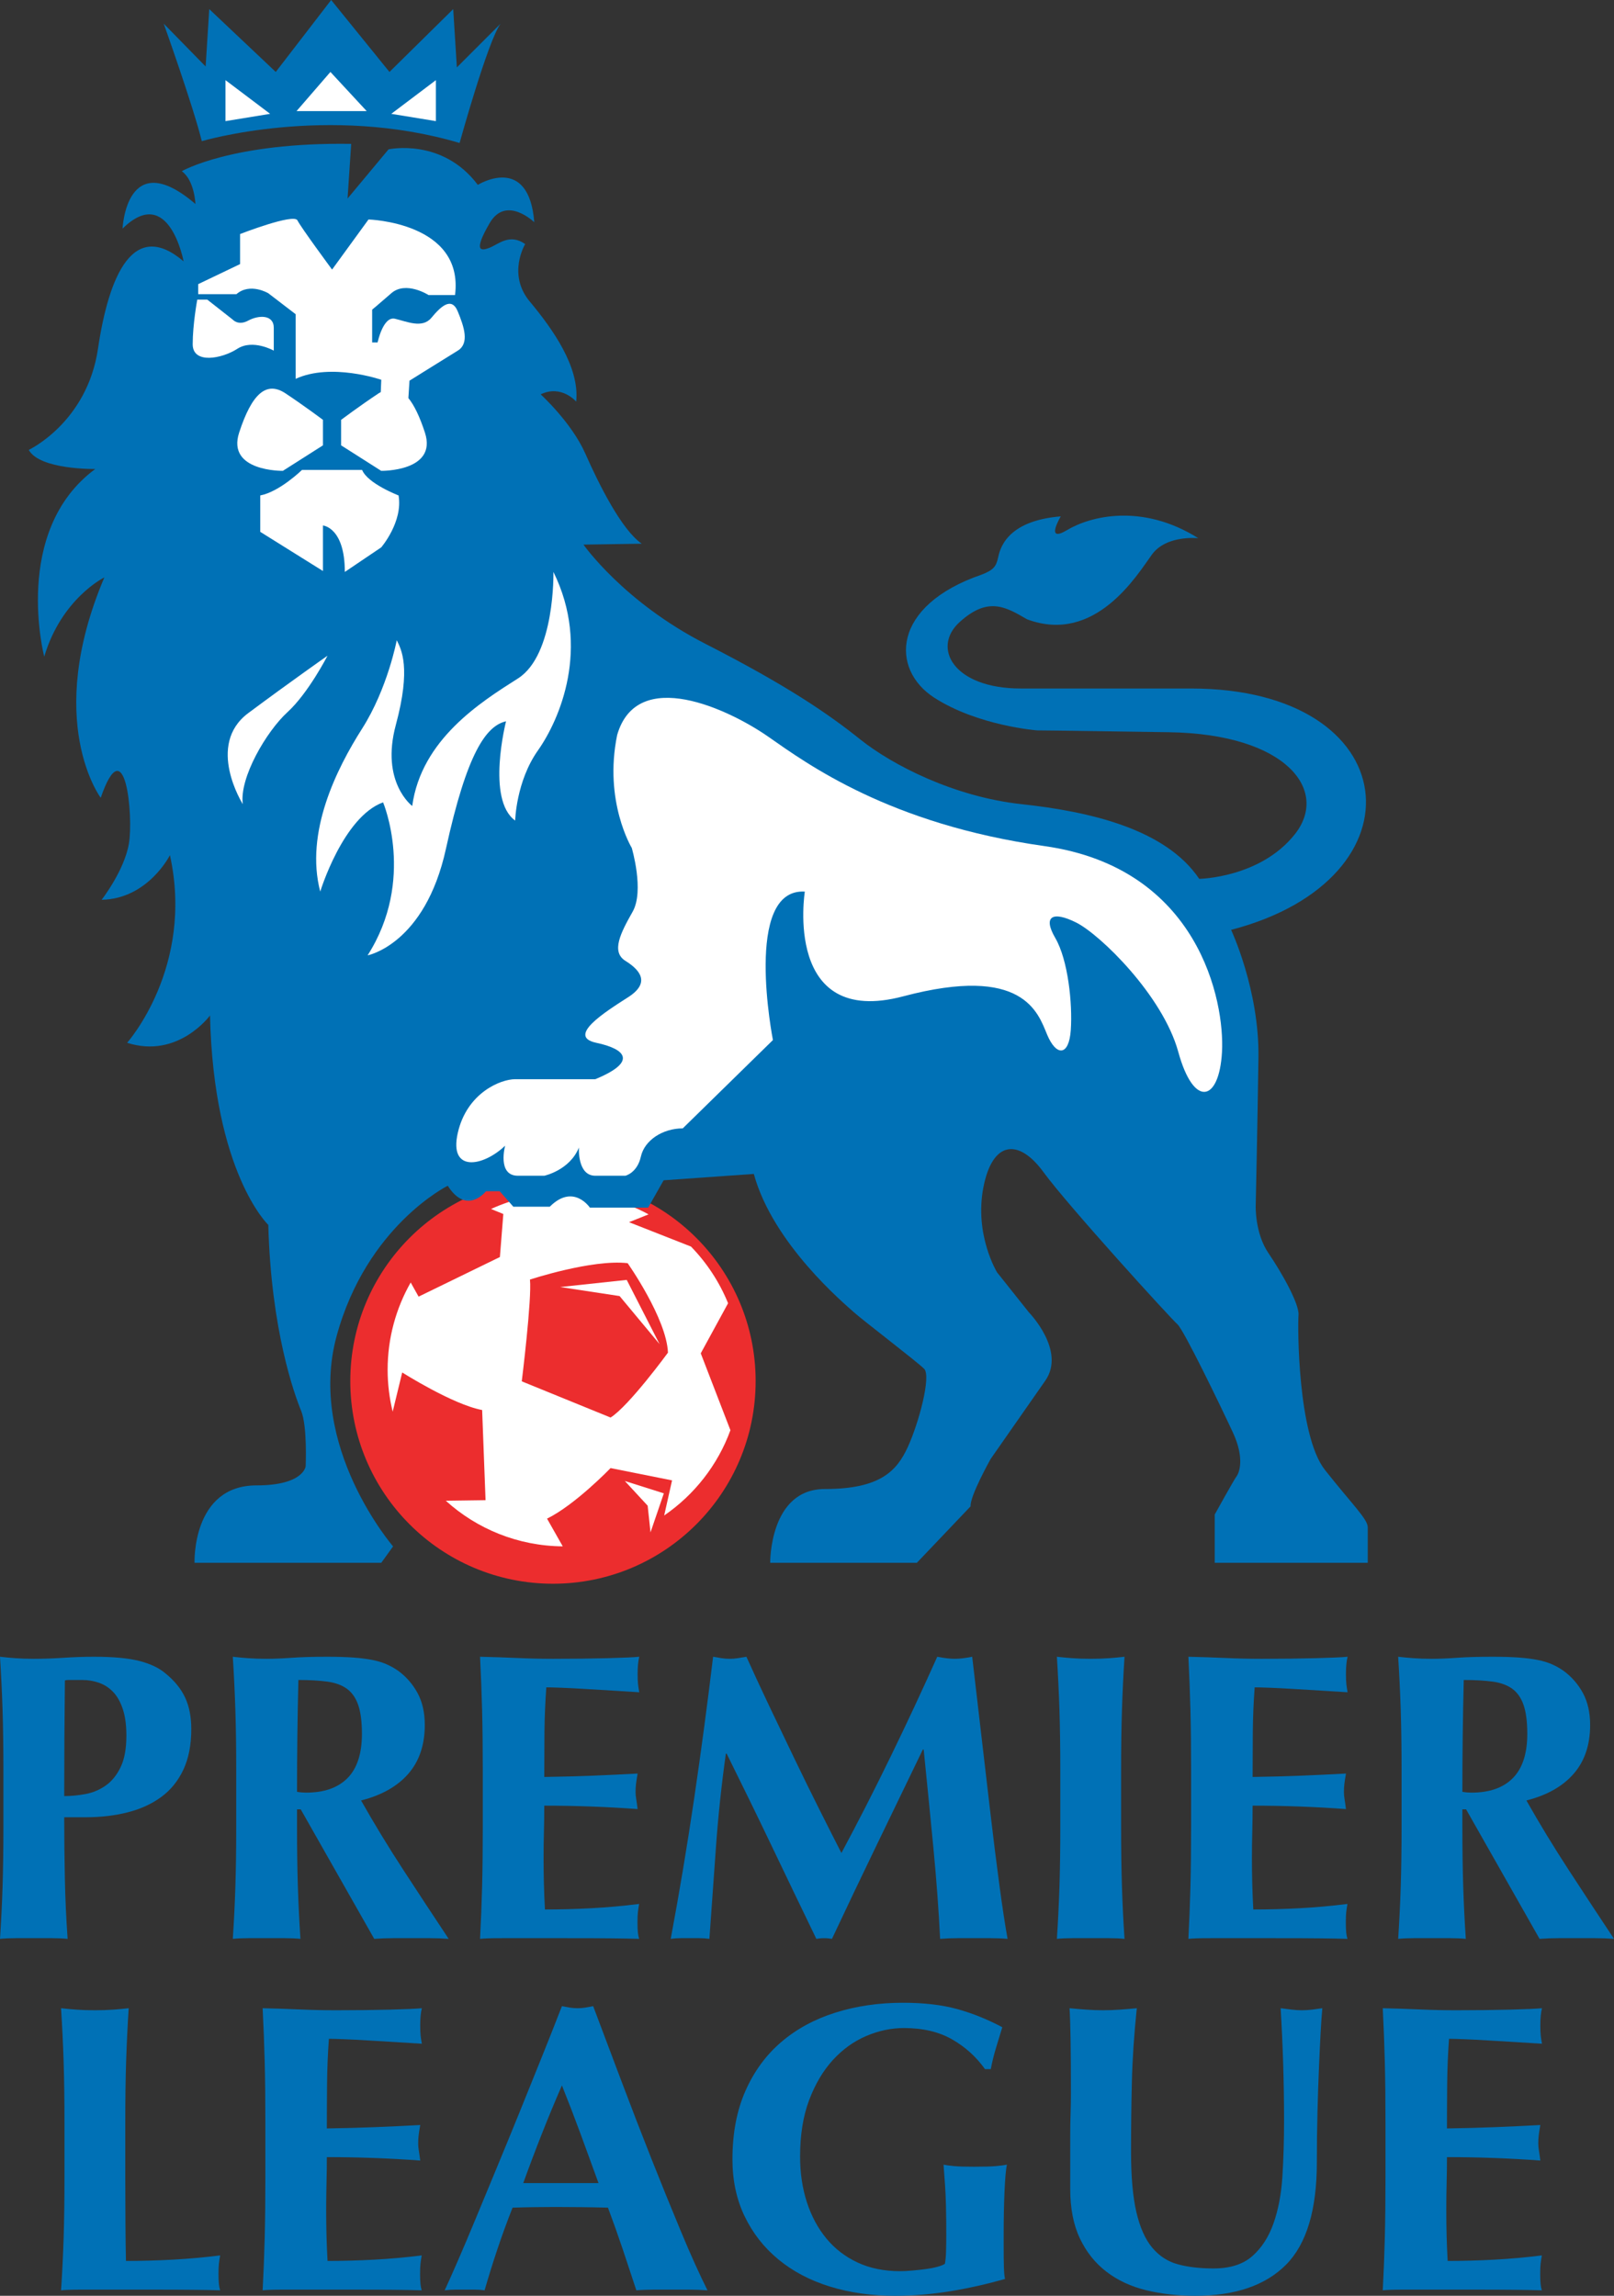 <?xml version="1.0" encoding="UTF-8"?>
<svg xmlns="http://www.w3.org/2000/svg" xmlns:xlink="http://www.w3.org/1999/xlink" width="295.32pt" height="420.14pt" viewBox="0 0 295.32 420.14" version="1.1">
<rect x="0" y="0" width="295.32" height="420.14" fill="#333333" stroke="none"/>
<defs>
<clipPath id="clip1">
  <path d="M 255 303 L 295.32 303 L 295.32 355 L 255 355 Z M 255 303 "/>
</clipPath>
<clipPath id="clip2">
  <path d="M 134 366 L 185 366 L 185 420.141 L 134 420.141 Z M 134 366 "/>
</clipPath>
<clipPath id="clip3">
  <path d="M 195 367 L 242 367 L 242 420.141 L 195 420.141 Z M 195 367 "/>
</clipPath>
</defs>
<g id="surface1">
<path style=" stroke:none;fill-rule:nonzero;fill:rgb(0%,44.299%,71.399%);fill-opacity:1;" d="M 36.926 25.832 C 36.926 25.832 59.926 19 84.094 26.168 C 84.094 26.168 89.258 7.5 91.594 4.332 L 83.594 12.332 L 82.926 1.668 L 71.262 13.168 L 60.594 0 L 50.457 13.168 L 38.289 1.668 L 37.625 12.168 L 29.957 4.332 C 29.957 4.332 35.262 19.168 36.926 25.832 "/>
<path style=" stroke:none;fill-rule:nonzero;fill:rgb(100%,100%,100%);fill-opacity:1;" d="M 41.258 22.168 L 49.426 20.832 L 41.258 14.668 L 41.258 22.168 "/>
<path style=" stroke:none;fill-rule:nonzero;fill:rgb(100%,100%,100%);fill-opacity:1;" d="M 79.758 22.168 L 71.594 20.832 L 79.758 14.668 L 79.758 22.168 "/>
<path style=" stroke:none;fill-rule:nonzero;fill:rgb(100%,100%,100%);fill-opacity:1;" d="M 60.457 13.168 L 67.094 20.332 L 54.258 20.332 L 60.457 13.168 "/>
<path style=" stroke:none;fill-rule:nonzero;fill:rgb(100%,100%,100%);fill-opacity:1;" d="M 137.094 251.355 C 137.094 270.512 121.562 286.043 102.406 286.043 C 83.246 286.043 67.719 270.512 67.719 251.355 C 67.719 232.195 83.246 216.668 102.406 216.668 C 121.562 216.668 137.094 232.195 137.094 251.355 "/>
<path style=" stroke:none;fill-rule:nonzero;fill:rgb(92.2%,17.599%,17.999%);fill-opacity:1;" d="M 96.969 234.168 C 97.344 237.668 95.469 252.793 95.469 252.793 L 111.719 259.418 C 115.094 257.293 122.219 247.543 122.219 247.543 C 121.969 241.293 114.844 231.168 114.844 231.168 C 108.344 230.418 96.969 234.168 96.969 234.168 Z M 121.527 277.344 L 122.969 270.918 L 111.719 268.668 C 111.719 268.668 105.219 275.418 100.094 277.918 L 102.969 282.992 C 94.734 282.922 87.238 279.777 81.57 274.645 L 88.844 274.543 L 88.219 258.043 C 82.844 257.043 73.594 251.168 73.594 251.168 L 71.852 258.344 C 71.25 255.883 70.926 253.312 70.926 250.664 C 70.926 244.859 72.465 239.414 75.145 234.703 L 76.594 237.293 L 91.469 230.043 L 92.094 222.168 L 89.844 221.25 C 93.93 219.383 98.469 218.332 103.262 218.332 C 108.84 218.332 114.09 219.746 118.672 222.234 L 115.094 223.668 L 126.438 228.133 C 129.32 231.098 131.637 234.609 133.219 238.5 L 128.219 247.668 L 133.648 261.738 C 131.32 268.121 127.039 273.562 121.527 277.344 Z M 101.176 215.668 C 80.695 215.668 64.094 232.27 64.094 252.75 C 64.094 273.23 80.695 289.832 101.176 289.832 C 121.656 289.832 138.262 273.23 138.262 252.75 C 138.262 232.27 121.656 215.668 101.176 215.668 "/>
<path style=" stroke:none;fill-rule:nonzero;fill:rgb(100%,100%,100%);fill-opacity:1;" d="M 102.496 235.535 L 114.676 234.23 L 120.68 245.977 L 113.371 237.188 L 102.496 235.535 "/>
<path style=" stroke:none;fill-rule:nonzero;fill:rgb(100%,100%,100%);fill-opacity:1;" d="M 114.328 271.031 L 121.465 273.293 L 119.027 280.43 L 118.508 275.555 L 114.328 271.031 "/>
<path style=" stroke:none;fill-rule:nonzero;fill:rgb(0%,44.299%,71.399%);fill-opacity:1;" d="M 64.258 26.332 L 63.594 36.332 L 71.094 27.332 C 71.094 27.332 80.926 25.164 87.426 33.832 C 87.426 33.832 96.758 28 97.758 40.668 C 97.758 40.668 92.594 35.664 89.594 40.832 C 86.594 46 87.926 46 89.594 45.332 C 91.258 44.668 93.258 42.668 96.094 44.668 C 96.094 44.668 92.762 50.168 96.926 55.168 C 101.094 60.168 106.094 67.168 105.426 73.5 C 105.426 73.5 102.762 70.332 98.926 72.168 C 98.926 72.168 104.594 77.332 107.094 83 C 109.594 88.668 113.762 97 117.426 99.5 L 106.762 99.668 C 106.762 99.668 114.094 110.168 129.094 117.836 C 144.094 125.5 151.594 130.668 157.426 135.336 C 163.262 140 174.594 145.836 186.926 147.168 C 199.262 148.5 213.262 151.668 219.426 160.836 C 219.426 160.836 230.594 160.668 236.926 152.668 C 243.262 144.668 235.426 134.336 213.926 134 C 192.426 133.668 189.762 133.668 189.762 133.668 C 189.762 133.668 178.926 132.836 170.926 127.668 C 162.926 122.5 163.094 110.836 179.594 105.168 C 181.762 104.336 182.258 103.668 182.594 102.168 C 182.926 100.668 183.926 95.332 194.094 94.5 C 194.094 94.5 191.094 99.5 195.262 97 C 199.426 94.5 208.926 92 219.262 98.5 C 219.262 98.5 213.426 97.832 210.762 101.5 C 208.094 105.168 200.426 118 187.926 113.336 C 183.926 111 180.758 109.168 175.594 113.836 C 170.426 118.5 174.426 126 186.762 126 C 199.094 126 178.594 126 217.926 126 C 257.262 126 261.094 160.836 225.262 170.168 C 225.262 170.168 230.43 181.168 230.262 193.5 C 230.094 205.836 229.762 220.668 229.762 220.668 C 229.762 220.668 229.594 225.668 232.094 229.332 C 234.594 233 237.762 238.668 237.594 240.668 C 237.426 242.668 237.426 262.668 242.426 269 C 247.426 275.336 250.262 278 250.262 279.5 C 250.262 281 250.262 286 250.262 286 L 222.262 286 L 222.262 277.168 C 222.262 277.168 225.762 270.832 226.262 270.168 C 226.762 269.5 227.762 266.832 225.594 262.168 C 223.426 257.5 216.594 243.336 215.426 242.336 C 214.262 241.336 195.426 220.668 190.926 214.5 C 186.426 208.336 181.594 208.668 179.926 217.336 C 178.262 226 182.426 232.836 182.426 232.836 L 188.262 240.168 C 188.262 240.168 195.094 247.168 191.262 252.668 C 187.426 258.168 181.262 267 181.262 267 C 181.262 267 177.426 273.836 177.594 275.668 L 167.762 286 L 140.926 286 C 140.926 286 140.762 272.5 150.926 272.5 C 161.094 272.5 164.094 269.168 166.094 264.836 C 168.094 260.5 170.426 251.832 169.094 250.5 C 167.762 249.168 157.93 241.668 156.262 240.168 C 154.594 238.668 141.43 227.668 137.93 214.836 L 121.43 216 L 118.594 221 L 107.93 221 C 107.93 221 104.926 216.5 100.594 220.836 L 93.926 220.836 L 91.426 218 L 88.926 218 C 88.926 218 85.426 222.5 81.926 217 C 81.926 217 67.094 224.336 61.594 244.5 C 56.094 264.668 71.926 283 71.926 283 L 69.762 286 L 35.594 286 C 35.594 286 35.094 271.836 46.926 271.836 C 55.594 271.836 55.926 268.336 55.926 268.336 C 55.926 268.336 56.262 261 55.094 258.168 C 53.926 255.336 49.594 243.5 49.094 224.168 C 49.094 224.168 39.094 214.668 38.426 185.836 C 38.426 185.836 32.594 193.836 23.262 190.836 C 23.262 190.836 35.594 177 31.094 156.5 C 31.094 156.5 27.094 164.5 18.594 164.668 C 18.594 164.668 22.762 159.336 23.594 154.336 C 24.426 149.336 22.926 133 18.426 146 C 18.426 146 7.926 132 19.094 105.668 C 19.094 105.668 11.262 109.5 8.094 120.168 C 8.094 120.168 2.094 97.164 17.426 85.832 C 17.426 85.832 7.262 86 5.262 82.332 C 5.262 82.332 15.926 77.332 17.926 63.832 C 19.926 50.332 24.426 40 33.594 47.832 C 33.594 47.832 30.926 33.5 22.426 41.832 C 22.426 41.832 23.094 26.5 35.762 37.332 C 35.762 37.332 35.594 33 33.262 31.332 C 33.262 31.332 42.426 26 64.258 26.332 "/>
<path style=" stroke:none;fill-rule:nonzero;fill:rgb(100%,100%,100%);fill-opacity:1;" d="M 59.926 120 C 59.926 120 56.426 126.836 52.594 130.336 C 48.762 133.836 43.762 142.336 44.426 147.168 C 44.426 147.168 37.594 136.336 45.426 130.5 C 53.262 124.668 59.926 120 59.926 120 "/>
<path style=" stroke:none;fill-rule:nonzero;fill:rgb(100%,100%,100%);fill-opacity:1;" d="M 72.594 117.168 C 72.594 117.168 70.926 126 66.262 133.336 C 61.594 140.668 55.762 152.336 58.594 163.168 C 58.594 163.168 62.762 149.5 70.094 146.836 C 70.094 146.836 76.094 161 67.262 174.836 C 67.262 174.836 77.762 172.836 81.594 155.336 C 85.426 137.836 88.926 132.836 92.594 132 C 92.594 132 88.926 146.336 94.262 150.168 C 94.262 150.168 94.426 143 98.426 137.336 C 102.43 131.668 108.094 118.5 101.262 104.668 C 101.262 104.668 101.594 119.836 94.762 124.168 C 87.926 128.5 77.094 135.336 75.426 147.5 C 75.426 147.5 69.594 143.168 72.426 132.668 C 75.262 122.168 73.426 118.836 72.594 117.168 "/>
<path style=" stroke:none;fill-rule:nonzero;fill:rgb(100%,100%,100%);fill-opacity:1;" d="M 59.094 104.5 L 59.094 96.168 C 59.094 96.168 63.094 96.5 63.094 104.668 L 69.758 100.168 C 69.758 100.168 73.762 95.5 72.926 90.668 C 72.926 90.668 67.258 88.5 66.258 86 L 55.258 86 C 55.258 86 51.152 90 47.621 90.668 L 47.621 97.332 L 59.094 104.5 "/>
<path style=" stroke:none;fill-rule:nonzero;fill:rgb(100%,100%,100%);fill-opacity:1;" d="M 59.094 76.832 L 59.094 81.5 L 51.758 86.168 C 51.758 86.168 41.426 86.332 43.758 79.168 C 46.094 72 48.758 69.668 52.258 72 C 55.758 74.332 59.094 76.832 59.094 76.832 "/>
<path style=" stroke:none;fill-rule:nonzero;fill:rgb(100%,100%,100%);fill-opacity:1;" d="M 83.762 57 C 82.594 54.168 80.594 56.168 78.926 58.168 C 77.262 60.168 74.426 58.832 72.262 58.332 C 70.094 57.832 69.094 62.668 69.094 62.668 L 68.094 62.668 L 68.094 56.668 C 68.094 56.668 68.926 56 71.594 53.668 C 74.258 51.332 78.426 54 78.426 54 L 83.262 54 C 84.926 40.668 67.426 40.168 67.426 40.168 L 60.762 49.332 C 60.762 49.332 55.094 41.668 54.426 40.332 C 53.762 39 43.926 42.832 43.926 42.832 L 43.926 48.332 L 36.262 52 L 36.262 53.832 L 43.262 53.832 C 45.762 51.668 49.094 53.668 49.094 53.668 L 54.094 57.5 L 54.094 69.332 C 60.594 66.332 69.762 69.5 69.762 69.5 L 69.672 71.75 C 69.531 71.828 69.395 71.902 69.25 72 C 65.75 74.332 62.414 76.832 62.414 76.832 L 62.414 81.5 L 69.75 86.168 C 69.75 86.168 80.082 86.332 77.75 79.168 C 76.805 76.27 75.805 74.176 74.723 72.848 L 74.926 69.668 C 74.926 69.668 81.594 65.5 83.762 64.168 C 85.926 62.832 84.926 59.832 83.762 57 "/>
<path style=" stroke:none;fill-rule:nonzero;fill:rgb(100%,100%,100%);fill-opacity:1;" d="M 50.094 64.168 C 50.094 64.168 46.262 62 43.426 63.832 C 40.594 65.668 35.258 66.668 35.258 63 C 35.258 59.332 36.094 54.832 36.094 54.832 L 37.926 54.832 L 42.594 58.5 C 42.594 58.5 43.594 59.668 45.426 58.668 C 47.258 57.668 50.094 57.5 50.094 60 C 50.094 62.5 50.094 64.168 50.094 64.168 "/>
<path style=" stroke:none;fill-rule:nonzero;fill:rgb(100%,100%,100%);fill-opacity:1;" d="M 141.426 190.336 C 141.426 190.336 135.926 162.5 147.262 163.168 C 147.262 163.168 143.262 188.168 165.262 182.336 C 187.262 176.5 189.926 185.336 191.594 189.336 C 193.262 193.336 195.594 193.336 195.926 188.5 C 196.262 183.668 195.426 175.668 193.094 171.668 C 190.762 167.668 192.594 166.668 196.926 168.836 C 201.262 171 212.758 182.168 215.594 192.5 C 218.426 202.836 223.094 201.668 223.594 192.5 C 224.094 183.336 219.426 158.836 191.094 154.836 C 162.762 150.836 147.758 139.836 140.594 134.836 C 133.426 129.836 116.594 121.836 112.926 134.5 C 110.426 146.668 115.594 155.168 115.594 155.168 C 115.594 155.168 117.926 163 115.762 166.836 C 113.594 170.668 111.762 174.168 114.426 175.836 C 117.094 177.5 119.094 179.836 114.926 182.5 C 110.762 185.168 103.594 189.668 109.094 190.836 C 114.594 192 116.594 194.336 108.926 197.5 C 108.926 197.5 96.926 197.5 94.262 197.5 C 91.594 197.5 85.426 200 83.762 207.336 C 82.094 214.668 88.426 213.5 92.426 209.668 C 92.426 209.668 90.926 215.168 94.762 215.168 C 98.594 215.168 99.594 215.168 99.594 215.168 C 99.594 215.168 104.262 214.168 105.926 210 C 105.926 210 105.594 215.168 108.926 215.168 C 112.262 215.168 114.426 215.168 114.426 215.168 C 114.426 215.168 116.594 214.668 117.262 211.668 C 117.926 208.668 121.262 206.5 124.926 206.5 L 141.426 190.336 "/>
<path style=" stroke:none;fill-rule:nonzero;fill:rgb(0%,44.299%,71.399%);fill-opacity:1;" d="M 22.477 312.793 C 22.047 311.488 21.465 310.445 20.73 309.668 C 19.996 308.891 19.137 308.324 18.148 307.973 C 17.156 307.621 16.133 307.445 15.07 307.445 L 13.32 307.445 C 13.066 307.445 12.812 307.445 12.559 307.445 C 12.305 307.445 12.078 307.469 11.875 307.52 C 11.832 311.137 11.801 314.691 11.781 318.184 C 11.762 321.676 11.75 325.18 11.75 328.695 C 13.016 328.695 14.316 328.57 15.656 328.316 C 16.992 328.066 18.219 327.551 19.332 326.773 C 20.445 325.996 21.355 324.875 22.062 323.418 C 22.77 321.961 23.125 320.027 23.125 317.617 C 23.125 315.707 22.906 314.102 22.477 312.793 Z M 0.469 312.926 C 0.363 309.695 0.207 306.453 0 303.195 C 0.855 303.297 1.785 303.383 2.793 303.457 C 3.793 303.531 4.926 303.57 6.188 303.57 C 7.945 303.57 9.77 303.508 11.656 303.383 C 13.539 303.258 15.387 303.195 17.199 303.195 C 20.77 303.195 23.559 303.457 25.57 303.984 C 27.582 304.512 29.164 305.277 30.324 306.281 C 31.93 307.59 33.113 309.047 33.867 310.652 C 34.621 312.258 35 314.191 35 316.449 C 35 319.312 34.523 321.773 33.566 323.832 C 32.605 325.891 31.262 327.562 29.527 328.84 C 27.789 330.121 25.738 331.062 23.375 331.664 C 21.008 332.27 18.414 332.57 15.598 332.57 L 11.75 332.57 C 11.75 336.316 11.789 340.051 11.867 343.77 C 11.945 347.492 12.113 351.176 12.375 354.82 C 11.52 354.734 10.59 354.695 9.582 354.695 C 8.574 354.695 7.445 354.695 6.188 354.695 C 4.93 354.695 3.797 354.695 2.793 354.695 C 1.785 354.695 0.855 354.734 0 354.82 C 0.207 351.715 0.363 348.547 0.469 345.312 C 0.57 342.082 0.625 338.387 0.625 334.23 L 0.625 324.008 C 0.625 319.852 0.57 316.156 0.469 312.926 "/>
<path style=" stroke:none;fill-rule:nonzero;fill:rgb(0%,44.299%,71.399%);fill-opacity:1;" d="M 65.547 312.035 C 65.098 310.73 64.41 309.742 63.484 309.062 C 62.559 308.387 61.359 307.949 59.887 307.746 C 58.41 307.547 56.648 307.445 54.598 307.445 C 54.43 314.27 54.348 321.09 54.348 327.914 C 54.648 327.965 54.938 328.004 55.211 328.027 C 55.488 328.051 55.75 328.062 56.004 328.062 C 59.309 328.062 61.84 327.176 63.594 325.395 C 65.348 323.613 66.223 320.918 66.223 317.305 C 66.223 315.098 65.996 313.34 65.547 312.035 Z M 54.348 331.117 L 54.348 334.199 C 54.348 338.363 54.398 342.066 54.504 345.301 C 54.609 348.535 54.766 351.711 54.973 354.82 C 54.117 354.734 53.188 354.695 52.18 354.695 C 51.176 354.695 50.043 354.695 48.785 354.695 C 47.527 354.695 46.395 354.695 45.391 354.695 C 44.383 354.695 43.453 354.734 42.598 354.82 C 42.805 351.715 42.961 348.547 43.066 345.312 C 43.172 342.082 43.223 338.387 43.223 334.23 L 43.223 324.008 C 43.223 319.852 43.172 316.156 43.066 312.926 C 42.961 309.695 42.805 306.453 42.598 303.195 C 43.449 303.297 44.379 303.383 45.383 303.457 C 46.383 303.531 47.512 303.57 48.766 303.57 C 50.121 303.57 51.66 303.508 53.391 303.383 C 55.121 303.258 57.266 303.195 59.824 303.195 C 61.727 303.195 63.355 303.246 64.711 303.344 C 66.066 303.445 67.23 303.598 68.207 303.797 C 69.184 303.996 70.039 304.262 70.766 304.586 C 71.492 304.91 72.184 305.301 72.836 305.75 C 74.34 306.852 75.527 308.219 76.406 309.844 C 77.285 311.473 77.723 313.414 77.723 315.668 C 77.723 319.324 76.719 322.305 74.715 324.609 C 72.707 326.914 69.824 328.543 66.066 329.496 C 68.473 333.754 71.055 338 73.816 342.234 C 76.574 346.469 79.332 350.664 82.094 354.82 C 80.938 354.734 79.809 354.695 78.707 354.695 C 77.602 354.695 76.473 354.695 75.32 354.695 C 74.164 354.695 73.023 354.695 71.895 354.695 C 70.766 354.695 69.625 354.734 68.473 354.82 L 55.023 331.117 L 54.348 331.117 "/>
<path style=" stroke:none;fill-rule:nonzero;fill:rgb(0%,44.299%,71.399%);fill-opacity:1;" d="M 88.211 312.926 C 88.129 309.695 88.004 306.453 87.836 303.195 C 90.094 303.246 92.328 303.32 94.535 303.418 C 96.746 303.52 98.98 303.57 101.242 303.57 C 104.953 303.57 108.25 303.531 111.137 303.457 C 114.02 303.383 115.965 303.297 116.969 303.195 C 116.766 303.992 116.668 305.039 116.668 306.332 C 116.668 307.129 116.691 307.754 116.742 308.199 C 116.793 308.648 116.867 309.148 116.969 309.695 C 115.512 309.594 113.922 309.496 112.191 309.395 C 110.461 309.293 108.777 309.195 107.148 309.094 C 105.516 308.992 104.051 308.918 102.746 308.867 C 101.441 308.816 100.512 308.793 99.961 308.793 C 99.762 311.551 99.648 314.285 99.621 316.992 C 99.598 319.703 99.586 322.438 99.586 325.195 C 102.848 325.145 105.797 325.066 108.43 324.961 C 111.062 324.855 113.809 324.727 116.668 324.57 C 116.52 325.426 116.418 326.082 116.367 326.535 C 116.316 326.988 116.293 327.465 116.293 327.969 C 116.293 328.375 116.332 328.789 116.406 329.219 C 116.48 329.648 116.566 330.266 116.668 331.07 C 110.949 330.652 105.254 330.445 99.586 330.445 C 99.586 332.047 99.566 333.648 99.523 335.25 C 99.48 336.852 99.461 338.457 99.461 340.059 C 99.461 343.312 99.543 346.441 99.711 349.445 C 102.57 349.445 105.434 349.367 108.293 349.211 C 111.152 349.055 114.035 348.797 116.945 348.434 C 116.844 348.984 116.77 349.484 116.719 349.938 C 116.668 350.387 116.645 351.012 116.645 351.812 C 116.645 352.617 116.668 353.242 116.719 353.691 C 116.77 354.145 116.844 354.52 116.945 354.82 C 115.59 354.777 113.922 354.746 111.941 354.727 C 109.957 354.703 107.238 354.695 103.777 354.695 C 100.715 354.695 98.23 354.695 96.328 354.695 C 94.473 354.695 92.984 354.695 91.855 354.695 C 90.727 354.695 89.879 354.703 89.301 354.727 C 88.723 354.746 88.234 354.777 87.836 354.82 C 88.004 351.715 88.129 348.547 88.211 345.312 C 88.293 342.082 88.336 338.387 88.336 334.23 L 88.336 324.008 C 88.336 319.852 88.293 316.156 88.211 312.926 "/>
<path style=" stroke:none;fill-rule:nonzero;fill:rgb(0%,44.299%,71.399%);fill-opacity:1;" d="M 131.004 337.988 C 130.602 343.598 130.203 349.211 129.801 354.82 C 129.199 354.734 128.598 354.695 127.996 354.695 C 127.395 354.695 126.816 354.695 126.266 354.695 C 125.664 354.695 125.074 354.695 124.496 354.695 C 123.918 354.695 123.328 354.734 122.727 354.82 C 124.332 346.203 125.762 337.637 127.016 329.121 C 128.27 320.605 129.426 311.961 130.48 303.195 C 131.031 303.297 131.547 303.383 132.023 303.457 C 132.5 303.531 133.012 303.57 133.566 303.57 C 134.016 303.57 134.492 303.531 134.992 303.457 C 135.496 303.383 136.023 303.297 136.574 303.195 C 137.93 306.199 139.344 309.258 140.824 312.363 C 142.305 315.469 143.785 318.562 145.266 321.645 C 146.746 324.727 148.223 327.742 149.703 330.699 C 151.184 333.656 152.602 336.461 153.957 339.113 C 156.965 333.504 159.965 327.629 162.949 321.492 C 165.934 315.355 168.781 309.258 171.492 303.195 C 172.746 303.445 173.824 303.57 174.727 303.57 C 175.578 303.57 176.633 303.445 177.887 303.195 C 178.387 307.504 178.926 312.137 179.504 317.098 C 180.082 322.059 180.645 326.902 181.199 331.637 C 181.75 336.371 182.301 340.793 182.852 344.898 C 183.402 349.008 183.906 352.316 184.359 354.82 C 183.355 354.734 182.336 354.695 181.309 354.695 C 180.281 354.695 179.266 354.695 178.262 354.695 C 177.258 354.695 176.23 354.695 175.176 354.695 C 174.121 354.695 173.07 354.734 172.016 354.82 C 171.766 349.66 171.352 344.074 170.777 338.062 C 170.199 332.051 169.609 326.09 169.008 320.176 L 168.855 320.176 C 165.996 326.09 163.188 331.898 160.43 337.609 C 157.668 343.32 154.934 349.059 152.227 354.82 C 151.977 354.777 151.738 354.746 151.512 354.727 C 151.285 354.703 151.047 354.695 150.797 354.695 C 150.547 354.695 150.309 354.703 150.082 354.727 C 149.855 354.746 149.617 354.777 149.367 354.82 C 146.656 349.211 143.961 343.598 141.277 337.988 C 138.594 332.379 135.82 326.691 132.961 320.93 L 132.812 320.93 C 132.008 326.691 131.406 332.379 131.004 337.988 "/>
<path style=" stroke:none;fill-rule:nonzero;fill:rgb(0%,44.299%,71.399%);fill-opacity:1;" d="M 193.852 312.926 C 193.746 309.695 193.59 306.453 193.383 303.195 C 194.238 303.297 195.168 303.383 196.172 303.457 C 197.18 303.531 198.312 303.57 199.57 303.57 C 200.828 303.57 201.957 303.531 202.965 303.457 C 203.969 303.383 204.902 303.297 205.758 303.195 C 205.547 306.453 205.391 309.695 205.289 312.926 C 205.184 316.156 205.133 319.852 205.133 324.008 L 205.133 334.23 C 205.133 338.387 205.184 342.082 205.289 345.312 C 205.391 348.547 205.547 351.715 205.758 354.82 C 204.902 354.734 203.969 354.695 202.965 354.695 C 201.957 354.695 200.828 354.695 199.57 354.695 C 198.312 354.695 197.18 354.695 196.172 354.695 C 195.168 354.695 194.238 354.734 193.383 354.82 C 193.59 351.715 193.746 348.547 193.852 345.312 C 193.953 342.082 194.008 338.387 194.008 334.23 L 194.008 324.008 C 194.008 319.852 193.953 316.156 193.852 312.926 "/>
<path style=" stroke:none;fill-rule:nonzero;fill:rgb(0%,44.299%,71.399%);fill-opacity:1;" d="M 217.82 312.926 C 217.734 309.695 217.609 306.453 217.445 303.195 C 219.703 303.246 221.938 303.32 224.145 303.418 C 226.355 303.52 228.59 303.57 230.848 303.57 C 234.559 303.57 237.859 303.531 240.742 303.457 C 243.629 303.383 245.57 303.297 246.574 303.195 C 246.375 303.992 246.273 305.039 246.273 306.332 C 246.273 307.129 246.297 307.754 246.348 308.199 C 246.398 308.648 246.473 309.148 246.574 309.695 C 245.121 309.594 243.527 309.496 241.797 309.395 C 240.066 309.293 238.387 309.195 236.754 309.094 C 235.125 308.992 233.656 308.918 232.352 308.867 C 231.047 308.816 230.121 308.793 229.57 308.793 C 229.367 311.551 229.254 314.285 229.23 316.992 C 229.207 319.703 229.195 322.438 229.195 325.195 C 232.457 325.145 235.402 325.066 238.035 324.961 C 240.668 324.855 243.418 324.727 246.277 324.57 C 246.125 325.426 246.027 326.082 245.977 326.535 C 245.926 326.988 245.902 327.465 245.902 327.969 C 245.902 328.375 245.938 328.789 246.012 329.219 C 246.086 329.648 246.176 330.266 246.277 331.07 C 240.559 330.652 234.863 330.445 229.195 330.445 C 229.195 332.047 229.172 333.648 229.133 335.25 C 229.09 336.852 229.07 338.457 229.07 340.059 C 229.07 343.312 229.152 346.441 229.32 349.445 C 232.18 349.445 235.039 349.367 237.898 349.211 C 240.758 349.055 243.641 348.797 246.551 348.434 C 246.449 348.984 246.375 349.484 246.324 349.938 C 246.273 350.387 246.25 351.012 246.25 351.812 C 246.25 352.617 246.273 353.242 246.324 353.691 C 246.375 354.145 246.449 354.52 246.551 354.82 C 245.195 354.777 243.527 354.746 241.547 354.727 C 239.566 354.703 236.844 354.695 233.383 354.695 C 230.324 354.695 227.84 354.695 225.938 354.695 C 224.086 354.695 222.594 354.695 221.465 354.695 C 220.336 354.695 219.484 354.703 218.91 354.727 C 218.336 354.746 217.844 354.777 217.445 354.82 C 217.609 351.715 217.734 348.547 217.82 345.312 C 217.902 342.082 217.945 338.387 217.945 334.23 L 217.945 324.008 C 217.945 319.852 217.902 316.156 217.82 312.926 "/>
<g clip-path="url(#clip1)" clip-rule="nonzero">
<path style=" stroke:none;fill-rule:nonzero;fill:rgb(0%,44.299%,71.399%);fill-opacity:1;" d="M 278.777 312.035 C 278.328 310.73 277.641 309.742 276.715 309.062 C 275.789 308.387 274.59 307.949 273.113 307.746 C 271.637 307.547 269.875 307.445 267.828 307.445 C 267.66 314.27 267.578 321.09 267.578 327.914 C 267.879 327.965 268.164 328.004 268.441 328.027 C 268.715 328.051 268.98 328.062 269.23 328.062 C 272.535 328.062 275.066 327.176 276.82 325.395 C 278.574 323.613 279.453 320.918 279.453 317.305 C 279.453 315.098 279.227 313.34 278.777 312.035 Z M 267.578 331.117 L 267.578 334.199 C 267.578 338.363 267.629 342.066 267.734 345.301 C 267.836 348.535 267.992 351.711 268.203 354.82 C 267.348 354.734 266.414 354.695 265.41 354.695 C 264.402 354.695 263.273 354.695 262.016 354.695 C 260.758 354.695 259.625 354.695 258.617 354.695 C 257.613 354.695 256.684 354.734 255.828 354.82 C 256.035 351.715 256.191 348.547 256.297 345.312 C 256.398 342.082 256.453 338.387 256.453 334.23 L 256.453 324.008 C 256.453 319.852 256.398 316.156 256.297 312.926 C 256.191 309.695 256.035 306.453 255.828 303.195 C 256.68 303.297 257.605 303.383 258.609 303.457 C 259.613 303.531 260.742 303.57 261.996 303.57 C 263.348 303.57 264.891 303.508 266.621 303.383 C 268.352 303.258 270.492 303.195 273.051 303.195 C 274.957 303.195 276.586 303.246 277.941 303.344 C 279.293 303.445 280.461 303.598 281.438 303.797 C 282.414 303.996 283.266 304.262 283.992 304.586 C 284.719 304.91 285.41 305.301 286.062 305.75 C 287.566 306.852 288.758 308.219 289.637 309.844 C 290.512 311.473 290.953 313.414 290.953 315.668 C 290.953 319.324 289.949 322.305 287.941 324.609 C 285.938 326.914 283.055 328.543 279.293 329.496 C 281.699 333.754 284.285 338 287.043 342.234 C 289.801 346.469 292.562 350.664 295.32 354.82 C 294.168 354.734 293.039 354.695 291.934 354.695 C 290.832 354.695 289.703 354.695 288.547 354.695 C 287.395 354.695 286.254 354.695 285.125 354.695 C 283.996 354.695 282.855 354.734 281.699 354.82 L 268.254 331.117 L 267.578 331.117 "/>
</g>
<path style=" stroke:none;fill-rule:nonzero;fill:rgb(0%,44.299%,71.399%);fill-opacity:1;" d="M 11.641 377.246 C 11.535 374.016 11.379 370.773 11.172 367.516 C 12.027 367.617 12.957 367.703 13.965 367.777 C 14.969 367.852 16.102 367.891 17.359 367.891 C 18.617 367.891 19.75 367.852 20.754 367.777 C 21.762 367.703 22.691 367.617 23.547 367.516 C 23.34 370.773 23.184 374.02 23.078 377.254 C 22.973 380.488 22.922 384.188 22.922 388.348 L 22.922 398.574 C 22.922 401.434 22.934 404.191 22.953 406.848 C 22.973 409.504 23.004 411.809 23.047 413.766 C 25.906 413.766 28.766 413.688 31.625 413.531 C 34.484 413.375 37.371 413.117 40.281 412.754 C 40.18 413.305 40.105 413.805 40.055 414.258 C 40.004 414.707 39.98 415.332 39.98 416.133 C 39.98 416.938 40.004 417.562 40.055 418.012 C 40.105 418.465 40.18 418.84 40.281 419.141 C 38.926 419.098 37.258 419.066 35.277 419.047 C 33.293 419.023 30.574 419.016 27.113 419.016 C 24.051 419.016 21.57 419.016 19.664 419.016 C 17.812 419.016 16.32 419.016 15.195 419.016 C 14.066 419.016 13.215 419.023 12.637 419.047 C 12.062 419.066 11.574 419.098 11.172 419.141 C 11.379 416.035 11.535 412.867 11.641 409.633 C 11.746 406.402 11.797 402.707 11.797 398.551 L 11.797 388.328 C 11.797 384.172 11.746 380.477 11.641 377.246 "/>
<path style=" stroke:none;fill-rule:nonzero;fill:rgb(0%,44.299%,71.399%);fill-opacity:1;" d="M 48.43 377.246 C 48.348 374.016 48.223 370.773 48.055 367.516 C 50.316 367.566 52.547 367.641 54.758 367.738 C 56.969 367.84 59.203 367.891 61.461 367.891 C 65.172 367.891 68.469 367.852 71.355 367.777 C 74.238 367.703 76.184 367.617 77.188 367.516 C 76.984 368.312 76.887 369.359 76.887 370.652 C 76.887 371.449 76.91 372.074 76.961 372.52 C 77.012 372.969 77.086 373.469 77.188 374.016 C 75.73 373.914 74.141 373.816 72.41 373.715 C 70.68 373.613 68.996 373.516 67.367 373.414 C 65.734 373.312 64.27 373.238 62.965 373.188 C 61.66 373.137 60.73 373.113 60.18 373.113 C 59.98 375.871 59.867 378.605 59.844 381.312 C 59.82 384.023 59.805 386.758 59.805 389.516 C 63.07 389.465 66.016 389.387 68.648 389.281 C 71.281 389.176 74.031 389.047 76.891 388.891 C 76.738 389.746 76.641 390.402 76.59 390.855 C 76.535 391.309 76.516 391.785 76.516 392.289 C 76.516 392.695 76.551 393.109 76.625 393.539 C 76.699 393.969 76.785 394.586 76.891 395.391 C 71.168 394.973 65.473 394.766 59.805 394.766 C 59.805 396.367 59.785 397.969 59.742 399.57 C 59.703 401.172 59.68 402.777 59.68 404.379 C 59.68 407.633 59.766 410.762 59.93 413.766 C 62.789 413.766 65.652 413.688 68.512 413.531 C 71.371 413.375 74.254 413.117 77.164 412.754 C 77.062 413.305 76.988 413.805 76.938 414.258 C 76.887 414.707 76.863 415.332 76.863 416.133 C 76.863 416.938 76.887 417.562 76.938 418.012 C 76.988 418.465 77.062 418.84 77.164 419.141 C 75.809 419.098 74.141 419.066 72.16 419.047 C 70.176 419.023 67.457 419.016 63.996 419.016 C 60.934 419.016 58.453 419.016 56.547 419.016 C 54.695 419.016 53.207 419.016 52.078 419.016 C 50.949 419.016 50.098 419.023 49.523 419.047 C 48.945 419.066 48.457 419.098 48.055 419.141 C 48.223 416.035 48.348 412.867 48.43 409.633 C 48.516 406.402 48.555 402.707 48.555 398.551 L 48.555 388.328 C 48.555 384.172 48.516 380.477 48.43 377.246 "/>
<path style=" stroke:none;fill-rule:nonzero;fill:rgb(0%,44.299%,71.399%);fill-opacity:1;" d="M 102.816 381.641 C 101.512 384.645 100.281 387.613 99.129 390.543 C 97.973 393.473 96.844 396.461 95.742 399.516 L 109.512 399.516 C 108.406 396.461 107.316 393.473 106.238 390.543 C 105.16 387.613 104.02 384.645 102.816 381.641 Z M 129.453 419.141 C 128.25 419.055 127.105 419.016 126.027 419.016 C 124.949 419.016 123.883 419.016 122.832 419.016 C 121.777 419.016 120.711 419.016 119.633 419.016 C 118.555 419.016 117.488 419.055 116.434 419.141 C 115.633 416.695 114.805 414.199 113.953 411.652 C 113.098 409.105 112.195 406.562 111.242 404.016 C 109.637 403.973 108.031 403.941 106.426 403.922 C 104.82 403.902 103.215 403.891 101.609 403.891 C 100.305 403.891 99.004 403.902 97.699 403.922 C 96.395 403.941 95.09 403.973 93.785 404.016 C 92.781 406.562 91.852 409.105 91 411.652 C 90.148 414.199 89.371 416.695 88.668 419.141 C 88.066 419.055 87.477 419.016 86.898 419.016 C 86.32 419.016 85.734 419.016 85.133 419.016 C 84.527 419.016 83.926 419.016 83.324 419.016 C 82.723 419.016 82.07 419.055 81.367 419.141 C 81.969 417.84 82.773 416.035 83.777 413.73 C 84.781 411.426 85.883 408.82 87.086 405.914 C 88.289 403.008 89.582 399.891 90.961 396.559 C 92.34 393.227 93.723 389.859 95.102 386.453 C 96.48 383.047 97.836 379.691 99.164 376.383 C 100.492 373.078 101.711 369.996 102.816 367.141 C 103.316 367.242 103.793 367.328 104.246 367.402 C 104.695 367.477 105.172 367.516 105.676 367.516 C 106.176 367.516 106.652 367.477 107.105 367.402 C 107.555 367.328 108.031 367.242 108.535 367.141 C 110.141 371.398 111.855 375.957 113.688 380.816 C 115.52 385.676 117.363 390.449 119.219 395.133 C 121.074 399.816 122.883 404.262 124.637 408.469 C 126.391 412.68 127.996 416.234 129.453 419.141 "/>
<g clip-path="url(#clip2)" clip-rule="nonzero">
<path style=" stroke:none;fill-rule:nonzero;fill:rgb(0%,44.299%,71.399%);fill-opacity:1;" d="M 174.199 373.211 C 171.789 371.832 168.848 371.141 165.383 371.141 C 163.07 371.141 160.773 371.629 158.488 372.605 C 156.203 373.582 154.168 375.051 152.383 377.004 C 150.602 378.957 149.156 381.402 148.051 384.332 C 146.945 387.266 146.395 390.711 146.395 394.668 C 146.395 397.676 146.809 400.457 147.637 403.012 C 148.465 405.566 149.656 407.785 151.211 409.664 C 152.766 411.543 154.676 413.012 156.934 414.062 C 159.191 415.113 161.777 415.641 164.688 415.641 C 165.34 415.641 166.082 415.602 166.91 415.527 C 167.738 415.453 168.539 415.367 169.316 415.266 C 170.094 415.164 170.812 415.027 171.465 414.852 C 172.117 414.68 172.594 414.492 172.895 414.289 C 173.004 413.691 173.074 412.941 173.102 412.043 C 173.129 411.145 173.145 410.145 173.145 409.043 C 173.145 404.996 173.07 402.008 172.93 400.082 C 172.785 398.16 172.691 396.848 172.645 396.148 C 173.141 396.25 173.801 396.34 174.625 396.414 C 175.449 396.488 176.633 396.523 178.18 396.523 C 179.977 396.523 181.309 396.488 182.184 396.414 C 183.055 396.34 183.742 396.25 184.246 396.148 C 184.145 396.551 184.055 397.199 183.98 398.102 C 183.906 399.004 183.844 400.047 183.793 401.223 C 183.742 402.402 183.703 403.656 183.68 404.984 C 183.656 406.312 183.645 407.578 183.645 408.781 L 183.645 411.266 C 183.645 412.52 183.656 413.684 183.684 414.762 C 183.711 415.84 183.781 416.605 183.895 417.055 C 180.578 418.008 177.227 418.762 173.836 419.312 C 170.445 419.863 167.094 420.141 163.777 420.141 C 159.457 420.141 155.477 419.574 151.836 418.449 C 148.195 417.32 145.055 415.664 142.418 413.484 C 139.781 411.305 137.723 408.672 136.242 405.586 C 134.758 402.504 134.02 399.031 134.02 395.168 C 134.02 390.406 134.809 386.234 136.395 382.648 C 137.977 379.062 140.164 376.082 142.953 373.699 C 145.742 371.316 149.043 369.523 152.863 368.32 C 156.684 367.117 160.805 366.516 165.227 366.516 C 169.047 366.516 172.352 366.902 175.141 367.672 C 177.93 368.441 180.68 369.551 183.395 370.992 C 182.992 372.297 182.602 373.574 182.227 374.828 C 181.848 376.082 181.535 377.359 181.285 378.664 L 180.23 378.664 C 178.621 376.406 176.609 374.59 174.199 373.211 "/>
</g>
<g clip-path="url(#clip3)" clip-rule="nonzero">
<path style=" stroke:none;fill-rule:nonzero;fill:rgb(0%,44.299%,71.399%);fill-opacity:1;" d="M 209.723 419.125 C 206.938 418.449 204.512 417.32 202.453 415.742 C 200.395 414.164 198.773 412.133 197.594 409.652 C 196.414 407.172 195.824 404.152 195.824 400.594 C 195.824 398.59 195.824 396.797 195.824 395.219 C 195.824 393.641 195.824 392.176 195.824 390.82 C 195.824 389.469 195.844 388.164 195.887 386.91 C 195.93 385.66 195.949 384.355 195.949 383 C 195.949 378.941 195.93 375.66 195.887 373.152 C 195.844 370.648 195.781 368.77 195.699 367.516 C 196.699 367.617 197.723 367.703 198.773 367.777 C 199.824 367.852 200.852 367.891 201.852 367.891 C 202.852 367.891 203.875 367.852 204.926 367.777 C 205.977 367.703 207 367.617 208.004 367.516 C 207.5 372.375 207.199 376.895 207.102 381.074 C 207 385.258 206.949 389.5 206.949 393.805 C 206.949 398.363 207.277 402.043 207.93 404.848 C 208.586 407.652 209.555 409.82 210.836 411.348 C 212.117 412.875 213.691 413.891 215.555 414.391 C 217.414 414.891 219.578 415.141 222.043 415.141 C 225.062 415.141 227.426 414.391 229.137 412.887 C 230.848 411.383 232.145 409.379 233.023 406.875 C 233.906 404.371 234.445 401.508 234.648 398.277 C 234.848 395.047 234.949 391.68 234.949 388.172 C 234.949 384.719 234.898 381.273 234.793 377.844 C 234.688 374.414 234.531 370.973 234.324 367.516 C 235.027 367.617 235.707 367.703 236.363 367.777 C 237.016 367.852 237.621 367.891 238.176 367.891 C 238.828 367.891 239.457 367.852 240.062 367.777 C 240.668 367.703 241.297 367.617 241.949 367.516 C 241.848 368.617 241.742 370.098 241.641 371.949 C 241.539 373.805 241.438 375.949 241.336 378.379 C 241.23 380.809 241.141 383.492 241.066 386.422 C 240.988 389.355 240.949 392.449 240.949 395.707 C 240.949 404.43 239.066 410.68 235.301 414.465 C 231.531 418.25 226.008 420.141 218.727 420.141 C 215.512 420.141 212.512 419.801 209.723 419.125 "/>
</g>
<path style=" stroke:none;fill-rule:nonzero;fill:rgb(0%,44.299%,71.399%);fill-opacity:1;" d="M 253.383 377.246 C 253.301 374.016 253.176 370.773 253.008 367.516 C 255.266 367.566 257.5 367.641 259.711 367.738 C 261.918 367.84 264.152 367.891 266.414 367.891 C 270.125 367.891 273.422 367.852 276.309 367.777 C 279.191 367.703 281.137 367.617 282.141 367.516 C 281.938 368.312 281.84 369.359 281.84 370.652 C 281.84 371.449 281.863 372.074 281.914 372.52 C 281.965 372.969 282.039 373.469 282.141 374.016 C 280.684 373.914 279.094 373.816 277.363 373.715 C 275.633 373.613 273.949 373.516 272.32 373.414 C 270.688 373.312 269.223 373.238 267.914 373.188 C 266.613 373.137 265.684 373.113 265.133 373.113 C 264.934 375.871 264.82 378.605 264.797 381.312 C 264.77 384.023 264.758 386.758 264.758 389.516 C 268.02 389.465 270.969 389.387 273.602 389.281 C 276.234 389.176 278.98 389.047 281.84 388.891 C 281.691 389.746 281.59 390.402 281.539 390.855 C 281.488 391.309 281.465 391.785 281.465 392.289 C 281.465 392.695 281.504 393.109 281.578 393.539 C 281.652 393.969 281.738 394.586 281.84 395.391 C 276.121 394.973 270.426 394.766 264.758 394.766 C 264.758 396.367 264.738 397.969 264.695 399.57 C 264.652 401.172 264.633 402.777 264.633 404.379 C 264.633 407.633 264.715 410.762 264.883 413.766 C 267.742 413.766 270.605 413.688 273.465 413.531 C 276.324 413.375 279.207 413.117 282.117 412.754 C 282.016 413.305 281.941 413.805 281.891 414.258 C 281.84 414.707 281.816 415.332 281.816 416.133 C 281.816 416.938 281.84 417.562 281.891 418.012 C 281.941 418.465 282.016 418.84 282.117 419.141 C 280.762 419.098 279.094 419.066 277.113 419.047 C 275.129 419.023 272.41 419.016 268.949 419.016 C 265.887 419.016 263.406 419.016 261.5 419.016 C 259.648 419.016 258.156 419.016 257.031 419.016 C 255.902 419.016 255.051 419.023 254.473 419.047 C 253.898 419.066 253.41 419.098 253.008 419.141 C 253.176 416.035 253.301 412.867 253.383 409.633 C 253.465 406.402 253.508 402.707 253.508 398.551 L 253.508 388.328 C 253.508 384.172 253.465 380.477 253.383 377.246 "/>
</g>
</svg>
